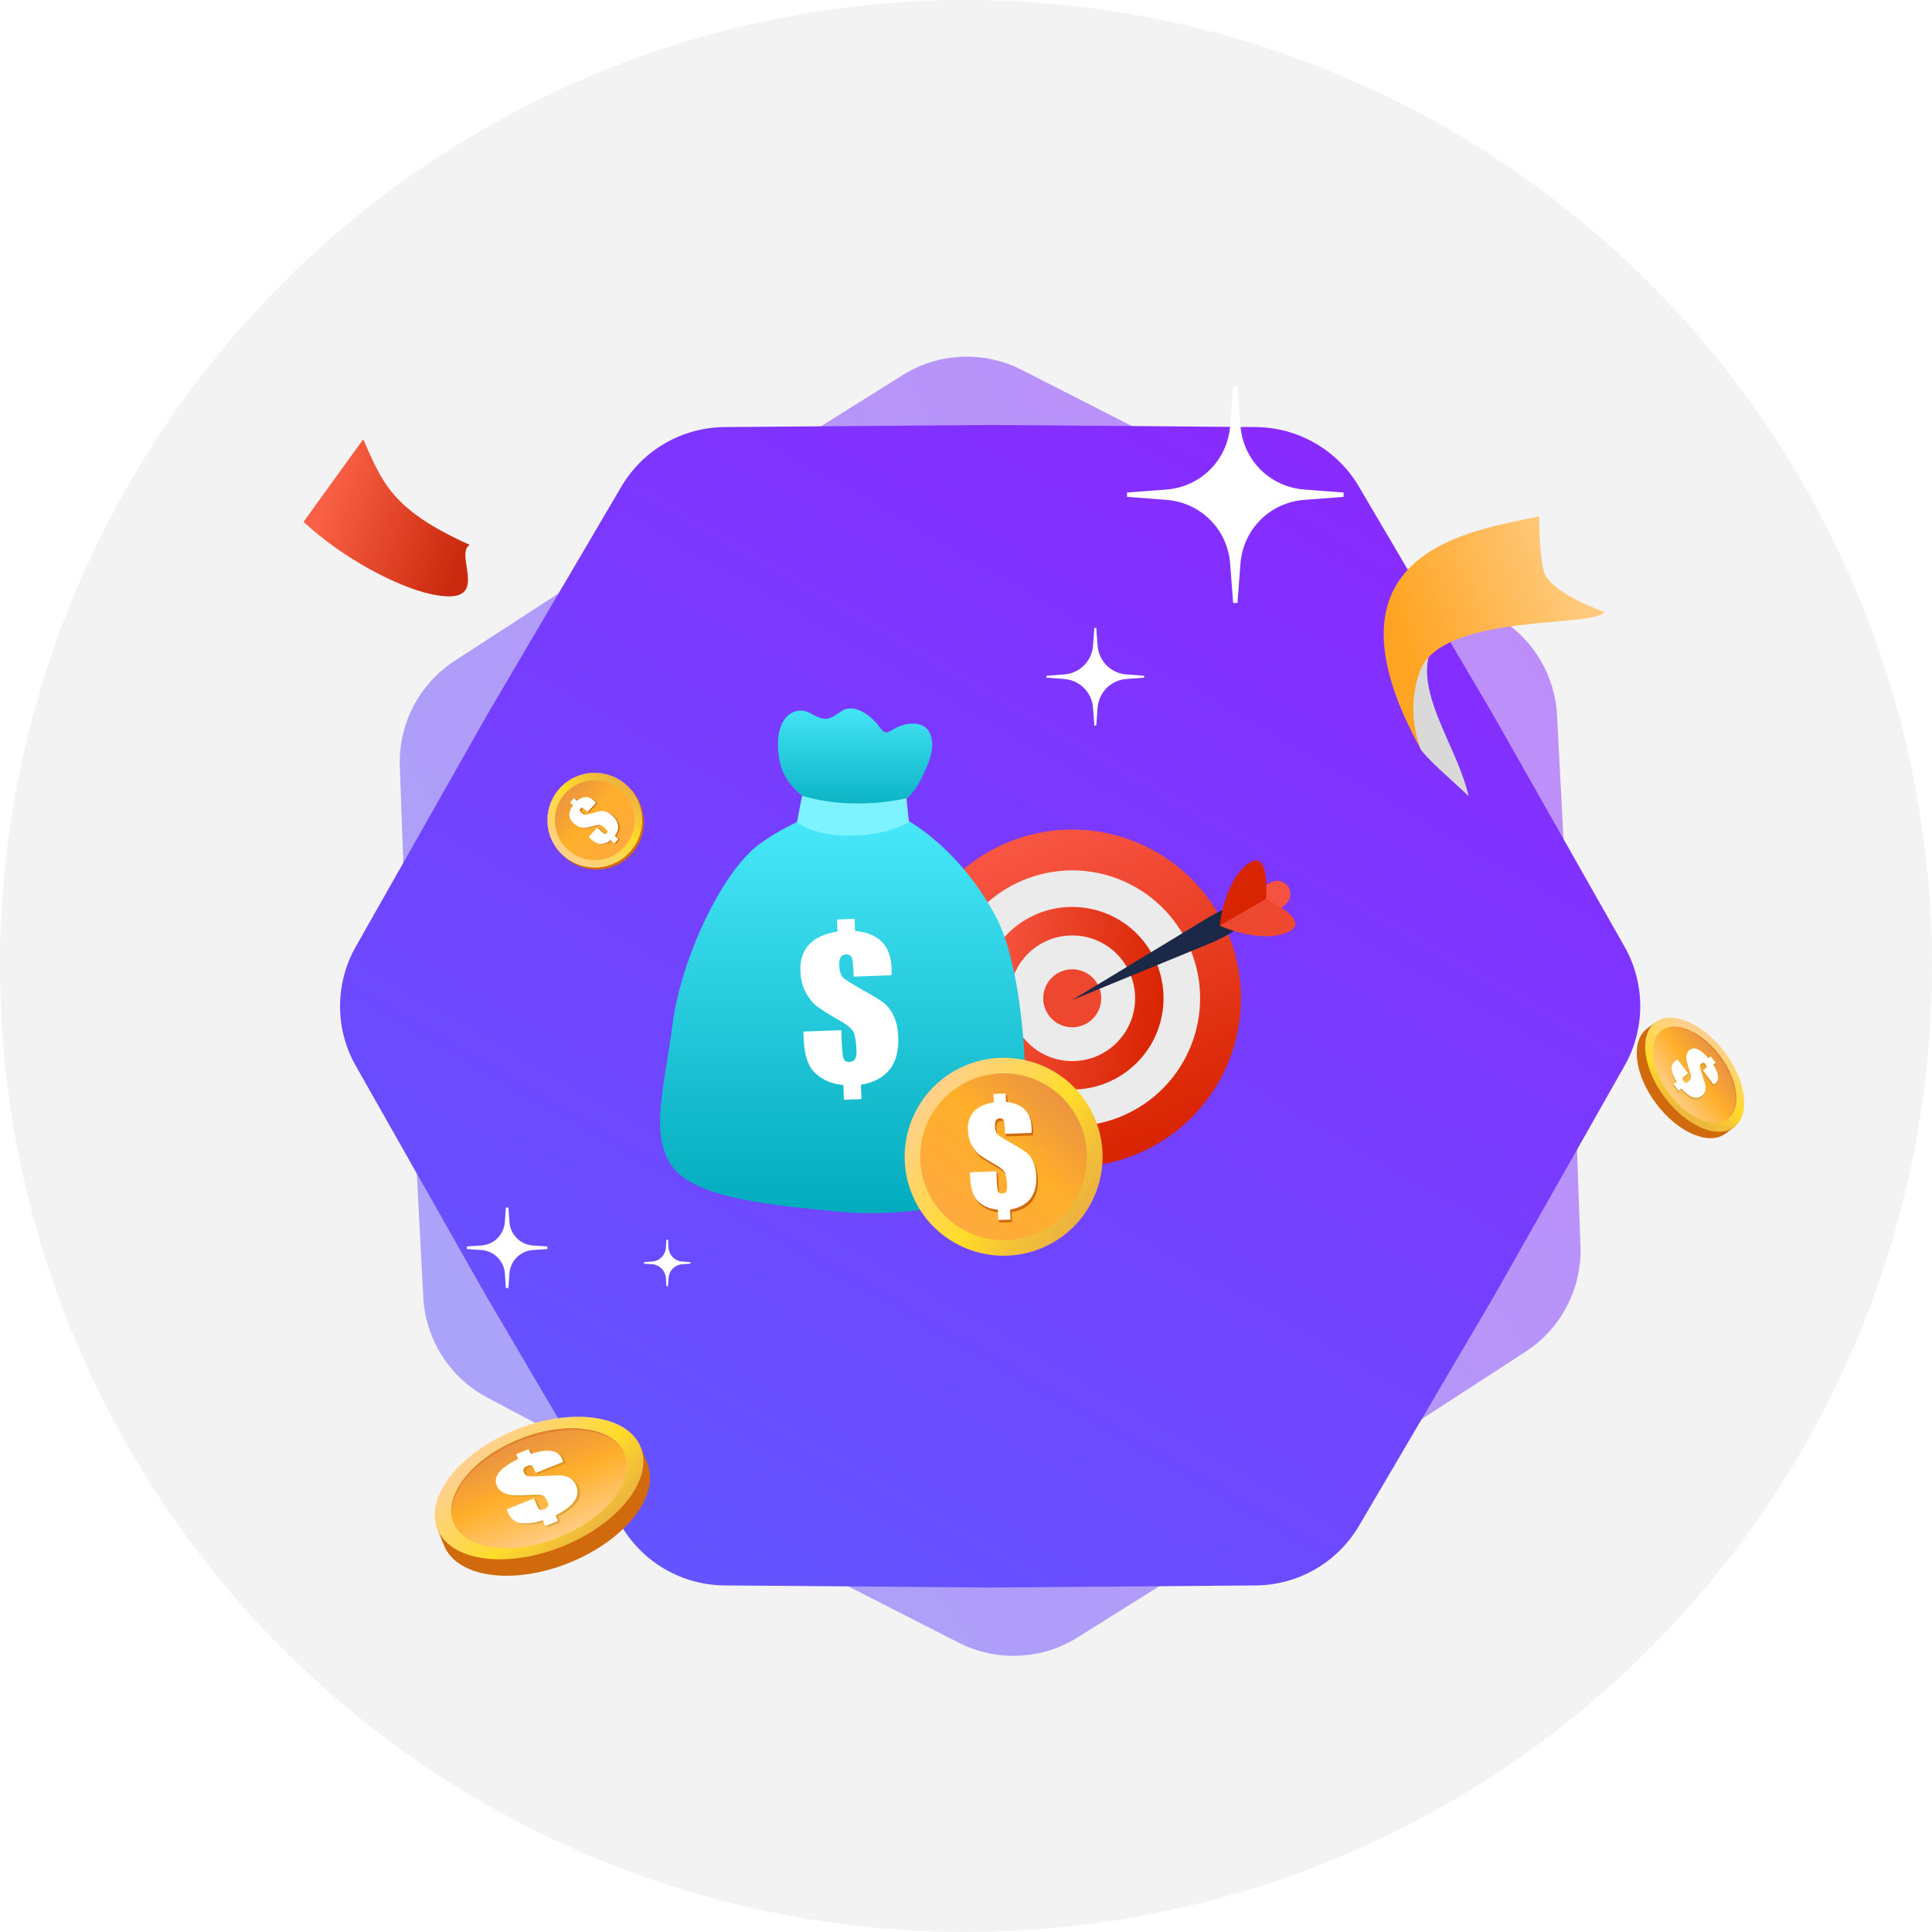 <svg width="160" height="160" viewBox="0 0 160 160" fill="none" xmlns="http://www.w3.org/2000/svg">
<circle cx="80" cy="80" r="80" fill="#F3F3F3"/>
<path opacity="0.5" d="M123.644 50.924C126.751 52.57 128.764 55.727 128.948 59.238L130.093 81.208L130.889 103.193C131.017 106.707 129.289 110.029 126.34 111.943L107.887 123.92L89.245 135.602C86.266 137.469 82.525 137.635 79.393 136.038L59.794 126.045L40.356 115.742C37.249 114.095 35.236 110.938 35.053 107.427L33.907 85.457L33.111 63.472C32.983 59.959 34.711 56.636 37.66 54.722L56.114 42.745L74.755 31.063C77.734 29.196 81.475 29.031 84.608 30.628L104.207 40.621L123.644 50.924Z" fill="url(#paint0_linear_1246_20579)"/>
<path d="M103.999 35.368C107.515 35.396 110.757 37.268 112.54 40.299L123.69 59.263L134.538 78.402C136.272 81.461 136.272 85.205 134.538 88.264L123.69 107.403L112.54 126.367C110.757 129.398 107.515 131.27 103.999 131.298L82 131.473L60.001 131.298C56.485 131.27 53.242 129.398 51.46 126.367L40.309 107.403L29.462 88.264C27.728 85.205 27.728 81.461 29.462 78.402L40.309 59.263L51.46 40.299C53.242 37.268 56.485 35.396 60.001 35.368L82 35.193L103.999 35.368Z" fill="url(#paint1_linear_1246_20579)"/>
<g filter="url(#filter0_d_1246_20579)">
<path d="M53.318 116.793C51.754 114.744 47.563 114.38 43.364 116.071C39.165 117.763 36.396 120.928 36.688 123.489L36.566 123.484L36.774 123.986C37.849 126.652 42.489 127.299 47.138 125.425C51.787 123.553 54.684 119.873 53.612 117.204L53.404 116.699L53.32 116.79L53.318 116.793Z" fill="#D16A0D"/>
<path d="M53.106 115.962C53.17 116.117 53.206 116.179 53.251 116.301C53.267 116.348 53.392 116.64 53.404 116.701C53.815 119.286 50.971 122.619 46.697 124.341C42.323 126.101 37.965 125.577 36.568 123.48C36.568 123.48 36.335 122.899 36.274 122.741C35.199 120.072 38.099 116.392 42.748 114.521C47.397 112.649 52.037 113.293 53.109 115.959L53.106 115.962Z" fill="#D16A0D"/>
<path d="M53.059 115.846C54.134 118.512 51.234 122.194 46.586 124.066C41.937 125.938 37.296 125.294 36.224 122.628C35.149 119.962 38.048 116.279 42.697 114.407C47.346 112.535 51.987 113.18 53.059 115.846Z" fill="url(#paint2_linear_1246_20579)"/>
<g style="mix-blend-mode:screen" opacity="0.5">
<path d="M42.709 114.435C47.349 112.566 51.979 113.205 53.065 115.86C53.065 115.854 53.062 115.851 53.059 115.846C51.984 113.177 47.346 112.533 42.697 114.407C38.048 116.279 35.149 119.959 36.224 122.628C36.224 122.633 36.227 122.636 36.229 122.642C35.171 119.976 38.068 116.307 42.709 114.438V114.435Z" fill="#FEF0A0"/>
</g>
<path d="M51.729 116.382C52.634 118.628 50.193 121.728 46.277 123.302C42.361 124.88 38.457 124.335 37.551 122.089C36.646 119.842 39.087 116.743 43.003 115.168C46.919 113.591 50.826 114.135 51.729 116.382Z" fill="url(#paint3_linear_1246_20579)"/>
<path d="M51.729 116.382C52.634 118.628 50.193 121.728 46.277 123.302C42.361 124.88 38.457 124.335 37.551 122.089C36.646 119.842 39.087 116.743 43.003 115.168C46.919 113.591 50.826 114.135 51.729 116.382Z" fill="url(#paint4_linear_1246_20579)"/>
<g style="mix-blend-mode:multiply">
<path d="M43.003 115.168C46.908 113.596 50.804 114.132 51.723 116.365C51.723 116.36 51.718 116.354 51.718 116.349C50.812 114.102 46.905 113.56 42.992 115.138C39.076 116.715 36.638 119.814 37.54 122.058C37.543 122.064 37.546 122.07 37.549 122.075C36.665 119.831 39.101 116.743 43.006 115.171L43.003 115.168Z" fill="#FEF0A0"/>
</g>
<g style="mix-blend-mode:screen" opacity="0.3">
<path d="M46.28 123.303C42.373 124.875 38.473 124.339 37.56 122.104C37.56 122.109 37.562 122.112 37.565 122.117C38.471 124.364 42.375 124.906 46.291 123.331C50.207 121.754 52.648 118.654 51.743 116.41C51.743 116.405 51.74 116.402 51.737 116.396C52.626 118.64 50.188 121.731 46.28 123.303Z" fill="#FEF0A0"/>
</g>
<path opacity="0.4" d="M43.078 115.352C46.958 113.788 50.804 114.25 51.754 116.443C51.746 116.424 51.74 116.402 51.729 116.382C50.826 114.136 46.919 113.594 43.003 115.169C39.087 116.746 36.649 119.846 37.551 122.089C37.56 122.109 37.568 122.128 37.576 122.151C36.74 119.909 39.196 116.913 43.075 115.349L43.078 115.352Z" fill="#D16A0D"/>
<g style="mix-blend-mode:multiply" opacity="0.4">
<path d="M47.435 118.507C47.216 118.377 46.983 118.302 46.73 118.285C46.48 118.266 46.027 118.277 45.377 118.316C44.611 118.36 44.142 118.371 43.972 118.346C43.797 118.324 43.672 118.216 43.592 118.018C43.544 117.899 43.544 117.799 43.589 117.71C43.636 117.624 43.728 117.552 43.864 117.496C44.036 117.427 44.161 117.416 44.242 117.463C44.322 117.51 44.406 117.644 44.494 117.866L44.361 117.982L44.58 118.074L46.841 117.163C46.813 117.052 46.788 116.969 46.769 116.919C46.619 116.547 46.33 116.327 45.897 116.258C45.466 116.186 44.891 116.266 44.172 116.499L44.011 116.097L43.792 116.008L43.739 116.188L42.97 116.519L43.131 116.921C42.386 117.28 41.864 117.641 41.57 118.01C41.273 118.377 41.201 118.749 41.35 119.124C41.456 119.382 41.639 119.579 41.903 119.713C42.167 119.846 42.445 119.918 42.739 119.929C43.033 119.943 43.572 119.929 44.361 119.893C44.833 119.871 45.127 119.904 45.25 119.996C45.369 120.087 45.486 120.276 45.6 120.557C45.644 120.668 45.641 120.768 45.589 120.854C45.536 120.94 45.436 121.015 45.28 121.076C45.102 121.148 44.972 121.154 44.891 121.09C44.811 121.026 44.703 120.826 44.566 120.487L44.505 120.337L44.441 120.179L44.222 120.087L44.053 120.293L42.178 121.09L42.278 121.337C42.503 121.898 42.886 122.198 43.428 122.24C43.969 122.284 44.55 122.198 45.169 121.99L45.147 122.387L45.364 122.479L46.405 122.059L46.213 121.587C46.966 121.215 47.483 120.823 47.769 120.412C48.055 120.001 48.107 119.571 47.927 119.124C47.816 118.843 47.649 118.638 47.43 118.51L47.435 118.507Z" fill="#AA7E03"/>
</g>
<path d="M46.622 117.074L44.361 117.985L44.278 117.777C44.189 117.555 44.103 117.419 44.025 117.374C43.944 117.327 43.819 117.338 43.647 117.408C43.508 117.463 43.417 117.535 43.372 117.621C43.328 117.707 43.328 117.81 43.375 117.93C43.456 118.127 43.581 118.235 43.756 118.257C43.925 118.28 44.394 118.271 45.161 118.227C45.813 118.188 46.263 118.177 46.516 118.196C46.766 118.213 46.999 118.288 47.219 118.418C47.438 118.549 47.605 118.752 47.716 119.032C47.896 119.479 47.844 119.91 47.557 120.321C47.272 120.732 46.755 121.123 46.002 121.496L46.194 121.968L45.153 122.387L44.955 121.898C44.339 122.109 43.758 122.193 43.214 122.148C42.672 122.104 42.289 121.804 42.064 121.243L41.964 120.998L44.225 120.087L44.35 120.396C44.486 120.735 44.594 120.935 44.672 120.998C44.753 121.062 44.88 121.057 45.061 120.985C45.214 120.923 45.316 120.848 45.366 120.762C45.419 120.676 45.422 120.576 45.377 120.462C45.264 120.182 45.147 119.993 45.028 119.901C44.908 119.81 44.614 119.774 44.142 119.799C43.356 119.838 42.814 119.849 42.52 119.835C42.225 119.821 41.948 119.749 41.684 119.615C41.42 119.482 41.237 119.288 41.131 119.029C40.981 118.654 41.053 118.282 41.35 117.916C41.648 117.549 42.167 117.185 42.911 116.827L42.75 116.427L43.792 116.008L43.953 116.408C44.669 116.177 45.244 116.097 45.677 116.166C46.108 116.236 46.399 116.458 46.549 116.83C46.572 116.883 46.594 116.963 46.622 117.074Z" fill="white"/>
<g style="mix-blend-mode:screen" opacity="0.7">
<path style="mix-blend-mode:screen" d="M43.967 116.402V116.408C44.591 116.208 45.108 116.119 45.516 116.147C45.108 116.116 44.591 116.202 43.967 116.402Z" fill="url(#paint5_linear_1246_20579)"/>
<path style="mix-blend-mode:screen" d="M43.936 117.346C43.969 117.348 44 117.357 44.022 117.373C44.103 117.421 44.186 117.554 44.275 117.776L44.358 117.984L44.372 117.979L44.292 117.776C44.203 117.554 44.119 117.421 44.036 117.373C44.008 117.357 43.972 117.348 43.933 117.346H43.936Z" fill="url(#paint6_linear_1246_20579)"/>
<path style="mix-blend-mode:screen" d="M45.386 120.763C45.439 120.676 45.441 120.576 45.397 120.463C45.283 120.182 45.166 119.993 45.047 119.902C44.975 119.846 44.839 119.81 44.636 119.799C44.828 119.813 44.958 119.849 45.03 119.902C45.15 119.996 45.266 120.182 45.38 120.463C45.425 120.574 45.422 120.674 45.369 120.763C45.319 120.849 45.216 120.924 45.064 120.985C44.961 121.026 44.875 121.046 44.805 121.043C44.878 121.051 44.969 121.032 45.08 120.987C45.233 120.926 45.336 120.851 45.386 120.765V120.763Z" fill="url(#paint7_linear_1246_20579)"/>
<path style="mix-blend-mode:screen" d="M46.513 118.193C46.263 118.174 45.811 118.185 45.158 118.224C44.478 118.262 44.033 118.274 43.822 118.26C44.025 118.276 44.475 118.262 45.175 118.224C45.813 118.185 46.261 118.176 46.513 118.193Z" fill="url(#paint8_linear_1246_20579)"/>
<path style="mix-blend-mode:screen" d="M44.972 121.9C44.972 121.9 44.964 121.903 44.958 121.906L45.153 122.389L45.166 122.384L44.972 121.903V121.9Z" fill="url(#paint9_linear_1246_20579)"/>
<path style="mix-blend-mode:screen" d="M43.231 122.151C42.689 122.107 42.306 121.807 42.078 121.246L41.981 121.002L44.228 120.096V120.088L41.964 120.999L42.064 121.243C42.289 121.804 42.672 122.104 43.214 122.149C43.231 122.149 43.25 122.151 43.267 122.151C43.256 122.151 43.242 122.151 43.231 122.151Z" fill="url(#paint10_linear_1246_20579)"/>
<path style="mix-blend-mode:screen" d="M42.475 119.832C42.206 119.813 41.948 119.74 41.703 119.618C41.439 119.485 41.256 119.29 41.151 119.029C41.001 118.654 41.073 118.282 41.367 117.916C41.664 117.549 42.184 117.185 42.928 116.827L42.767 116.427L43.794 116.013V116.008L42.75 116.427L42.911 116.827C42.167 117.185 41.645 117.546 41.35 117.916C41.053 118.282 40.981 118.654 41.131 119.029C41.234 119.288 41.42 119.485 41.684 119.615C41.934 119.74 42.198 119.813 42.475 119.832Z" fill="url(#paint11_linear_1246_20579)"/>
</g>
</g>
<g filter="url(#filter1_d_1246_20579)">
<path d="M143.104 89.639C144.046 88.418 143.608 85.941 141.981 83.777C140.353 81.613 138.096 80.503 136.662 81.068L136.646 80.997L136.388 81.195C135.014 82.228 135.359 85.01 137.161 87.405C138.962 89.801 141.536 90.905 142.912 89.873L143.172 89.674L143.106 89.64L143.104 89.639Z" fill="#D16A0D"/>
<path d="M143.551 89.389C143.471 89.45 143.442 89.48 143.378 89.525C143.353 89.542 143.204 89.659 143.17 89.675C141.74 90.313 139.375 89.186 137.719 86.983C136.024 84.729 135.653 82.13 136.648 80.999C136.648 80.999 136.947 80.774 137.029 80.714C138.405 79.68 140.979 80.785 142.78 83.181C144.581 85.577 144.928 88.358 143.553 89.39L143.551 89.389Z" fill="#D16A0D"/>
<path d="M143.611 89.343C142.238 90.377 139.661 89.272 137.86 86.876C136.059 84.48 135.713 81.699 137.087 80.667C138.461 79.634 141.037 80.739 142.838 83.135C144.639 85.531 144.986 88.311 143.611 89.343Z" fill="url(#paint12_linear_1246_20579)"/>
<g style="mix-blend-mode:screen" opacity="0.5">
<path d="M142.824 83.146C144.622 85.537 144.97 88.311 143.604 89.349C143.607 89.348 143.609 89.346 143.611 89.344C144.987 88.309 144.641 85.53 142.838 83.135C141.037 80.739 138.463 79.633 137.087 80.668C137.084 80.668 137.083 80.67 137.08 80.673C138.457 79.649 141.024 80.754 142.823 83.146L142.824 83.146Z" fill="#FEF0A0"/>
</g>
<path d="M143.096 88.658C141.938 89.529 139.769 88.599 138.254 86.58C136.736 84.562 136.446 82.222 137.604 81.351C138.762 80.48 140.93 81.411 142.446 83.429C143.963 85.447 144.254 87.789 143.096 88.658Z" fill="url(#paint13_linear_1246_20579)"/>
<path d="M143.096 88.658C141.938 89.529 139.769 88.599 138.254 86.58C136.736 84.562 136.446 82.222 137.604 81.351C138.762 80.48 140.93 81.411 142.446 83.429C143.963 85.447 144.254 87.789 143.096 88.658Z" fill="url(#paint14_linear_1246_20579)"/>
<g style="mix-blend-mode:multiply">
<path d="M142.446 83.428C143.959 85.441 144.252 87.775 143.105 88.651C143.108 88.651 143.11 88.647 143.113 88.646C144.271 87.775 143.979 85.434 142.462 83.417C140.945 81.399 138.777 80.47 137.62 81.339C137.617 81.342 137.614 81.344 137.612 81.347C138.771 80.489 140.932 81.418 142.445 83.43L142.446 83.428Z" fill="#FEF0A0"/>
</g>
<g style="mix-blend-mode:screen" opacity="0.3">
<path d="M138.254 86.582C136.741 84.567 136.447 82.232 137.597 81.358C137.594 81.359 137.593 81.361 137.59 81.363C136.432 82.234 136.724 84.574 138.24 86.592C139.757 88.61 141.926 89.541 143.082 88.67C143.085 88.669 143.086 88.668 143.089 88.665C141.93 89.526 139.767 88.596 138.254 86.582Z" fill="#FEF0A0"/>
</g>
<path opacity="0.4" d="M142.352 83.5C143.856 85.5 144.185 87.793 143.064 88.681C143.074 88.674 143.086 88.667 143.096 88.657C144.254 87.788 143.962 85.447 142.446 83.429C140.929 81.411 138.761 80.482 137.604 81.35C137.594 81.358 137.584 81.366 137.573 81.374C138.738 80.545 140.849 81.499 142.353 83.498L142.352 83.5Z" fill="#D16A0D"/>
<g style="mix-blend-mode:multiply" opacity="0.4">
<path d="M141.204 86.507C141.245 86.359 141.252 86.213 141.223 86.064C141.196 85.917 141.119 85.657 140.996 85.288C140.852 84.852 140.773 84.583 140.761 84.481C140.747 84.376 140.79 84.287 140.891 84.21C140.953 84.165 141.011 84.149 141.069 84.161C141.126 84.175 141.182 84.217 141.235 84.287C141.302 84.376 141.328 84.446 141.313 84.5C141.298 84.554 141.234 84.622 141.119 84.708L141.031 84.649L141.012 84.79L141.888 85.955C141.948 85.922 141.993 85.894 142.018 85.876C142.21 85.731 142.292 85.53 142.265 85.269C142.24 85.01 142.105 84.69 141.859 84.311L142.066 84.155L142.084 84.015L141.971 84.012L141.661 83.619L141.454 83.774C141.131 83.4 140.842 83.154 140.583 83.041C140.325 82.926 140.099 82.942 139.906 83.087C139.773 83.188 139.687 83.324 139.651 83.497C139.615 83.67 139.616 83.842 139.655 84.013C139.693 84.186 139.784 84.495 139.927 84.945C140.013 85.214 140.04 85.389 140.006 85.474C139.971 85.557 139.88 85.654 139.736 85.763C139.678 85.806 139.62 85.82 139.562 85.803C139.504 85.786 139.446 85.74 139.386 85.659C139.317 85.568 139.294 85.493 139.318 85.437C139.342 85.38 139.441 85.287 139.616 85.156L139.693 85.097L139.775 85.036L139.794 84.895L139.649 84.829L138.898 83.869L138.771 83.965C138.481 84.182 138.367 84.45 138.427 84.769C138.485 85.089 138.625 85.411 138.841 85.736L138.608 85.785L138.589 85.924L138.992 86.461L139.235 86.277C139.567 86.654 139.873 86.892 140.155 86.994C140.437 87.096 140.693 87.059 140.924 86.886C141.069 86.778 141.162 86.65 141.201 86.504L141.204 86.507Z" fill="#AA7E03"/>
</g>
<path d="M141.906 85.814L141.03 84.649L141.137 84.569C141.252 84.483 141.317 84.412 141.33 84.361C141.345 84.307 141.32 84.236 141.253 84.148C141.199 84.076 141.143 84.034 141.087 84.022C141.03 84.01 140.971 84.025 140.909 84.071C140.808 84.148 140.764 84.237 140.779 84.342C140.792 84.443 140.869 84.713 141.014 85.149C141.137 85.52 141.213 85.778 141.241 85.927C141.27 86.074 141.263 86.22 141.222 86.367C141.18 86.514 141.089 86.642 140.944 86.75C140.714 86.923 140.457 86.959 140.175 86.858C139.893 86.756 139.587 86.518 139.256 86.141L139.013 86.325L138.609 85.788L138.861 85.598C138.644 85.275 138.506 84.953 138.447 84.631C138.389 84.311 138.503 84.044 138.792 83.827L138.918 83.731L139.794 84.896L139.635 85.016C139.461 85.147 139.362 85.241 139.337 85.296C139.312 85.352 139.335 85.425 139.405 85.518C139.464 85.597 139.523 85.644 139.581 85.66C139.639 85.677 139.697 85.663 139.756 85.62C139.9 85.511 139.991 85.414 140.026 85.331C140.06 85.248 140.035 85.072 139.948 84.803C139.804 84.355 139.714 84.044 139.676 83.872C139.638 83.7 139.637 83.528 139.673 83.355C139.71 83.182 139.793 83.046 139.926 82.945C140.12 82.8 140.346 82.785 140.604 82.9C140.861 83.014 141.152 83.258 141.474 83.633L141.68 83.478L142.084 84.014L141.878 84.169C142.122 84.548 142.257 84.867 142.284 85.128C142.311 85.388 142.227 85.591 142.036 85.735C142.009 85.756 141.966 85.781 141.906 85.814Z" fill="white"/>
<g style="mix-blend-mode:screen" opacity="0.7">
<path style="mix-blend-mode:screen" d="M141.883 84.177L141.88 84.178C142.092 84.508 142.223 84.793 142.271 85.033C142.225 84.792 142.095 84.507 141.883 84.177Z" fill="url(#paint15_linear_1246_20579)"/>
<path style="mix-blend-mode:screen" d="M141.333 84.304C141.336 84.324 141.336 84.343 141.33 84.358C141.315 84.412 141.251 84.481 141.137 84.567L141.029 84.647L141.035 84.654L141.139 84.576C141.254 84.491 141.318 84.422 141.332 84.366C141.338 84.348 141.337 84.326 141.332 84.303L141.333 84.304Z" fill="url(#paint16_linear_1246_20579)"/>
<path style="mix-blend-mode:screen" d="M139.584 85.672C139.642 85.689 139.7 85.675 139.759 85.632C139.903 85.523 139.994 85.426 140.029 85.343C140.05 85.293 140.05 85.209 140.025 85.09C140.046 85.203 140.046 85.284 140.026 85.334C139.99 85.417 139.901 85.513 139.756 85.623C139.699 85.665 139.641 85.679 139.581 85.663C139.524 85.647 139.465 85.599 139.406 85.52C139.366 85.468 139.341 85.421 139.332 85.38C139.338 85.423 139.364 85.473 139.407 85.531C139.466 85.609 139.525 85.657 139.582 85.673L139.584 85.672Z" fill="url(#paint17_linear_1246_20579)"/>
<path style="mix-blend-mode:screen" d="M141.243 85.925C141.215 85.778 141.139 85.518 141.015 85.147C140.887 84.76 140.812 84.505 140.788 84.381C140.809 84.501 140.887 84.758 141.018 85.157C141.139 85.52 141.213 85.777 141.243 85.925Z" fill="url(#paint18_linear_1246_20579)"/>
<path style="mix-blend-mode:screen" d="M138.862 85.608C138.862 85.608 138.859 85.603 138.857 85.6L138.608 85.788L138.613 85.795L138.861 85.608L138.862 85.608Z" fill="url(#paint19_linear_1246_20579)"/>
<path style="mix-blend-mode:screen" d="M138.448 84.641C138.39 84.321 138.504 84.053 138.793 83.835L138.919 83.741L139.79 84.899L139.795 84.897L138.918 83.731L138.792 83.826C138.503 84.043 138.389 84.311 138.447 84.631C138.45 84.64 138.451 84.652 138.454 84.662C138.452 84.655 138.45 84.647 138.448 84.641Z" fill="url(#paint20_linear_1246_20579)"/>
<path style="mix-blend-mode:screen" d="M139.671 83.846C139.64 83.687 139.642 83.527 139.675 83.367C139.711 83.194 139.795 83.058 139.929 82.956C140.123 82.812 140.349 82.796 140.606 82.909C140.864 83.024 141.155 83.268 141.477 83.642L141.683 83.487L142.081 84.017L142.084 84.016L141.68 83.478L141.474 83.633C141.152 83.258 140.863 83.012 140.604 82.9C140.346 82.785 140.12 82.8 139.926 82.945C139.793 83.044 139.708 83.183 139.673 83.355C139.64 83.519 139.639 83.682 139.671 83.846Z" fill="url(#paint21_linear_1246_20579)"/>
</g>
</g>
<g style="mix-blend-mode:multiply">
<path d="M53.309 67.897C53.306 67.806 53.3 67.715 53.288 67.627C53.276 67.529 53.263 67.432 53.245 67.335C53.224 67.229 53.2 67.119 53.172 67.013C53.139 66.891 53.099 66.77 53.054 66.651C52.999 66.502 52.932 66.356 52.856 66.216C52.731 65.982 52.586 65.76 52.412 65.551C52.303 65.42 52.184 65.292 52.057 65.174C51.929 65.055 51.792 64.946 51.655 64.846L51.543 64.742L51.528 64.757L51.418 64.876L51.294 65.013L51.169 65.15L51.044 65.286L50.92 65.423L50.795 65.56L50.667 65.697L50.543 65.833L50.415 65.97L50.291 66.107L50.163 66.244L50.038 66.38L49.914 66.517L49.789 66.654L49.661 66.791L49.537 66.928L49.412 67.064L49.285 67.201L49.16 67.338L49.032 67.475L48.908 67.612L48.783 67.748L48.658 67.885L48.531 68.022L48.406 68.159L48.278 68.296L48.154 68.432L48.029 68.569L47.905 68.706L47.777 68.843L47.652 68.979L47.528 69.116L47.4 69.253L47.275 69.39L47.151 69.526L47.023 69.663L46.898 69.8L46.774 69.937L46.649 70.074L46.525 70.21L46.4 70.347L46.291 70.466L46.275 70.484L46.388 70.587C46.497 70.718 46.616 70.846 46.743 70.964C46.871 71.083 47.005 71.192 47.145 71.293C47.367 71.451 47.601 71.581 47.841 71.688C47.987 71.751 48.139 71.806 48.291 71.852C48.412 71.888 48.537 71.919 48.661 71.943C48.768 71.964 48.877 71.98 48.987 71.992C49.084 72.004 49.184 72.01 49.282 72.013C49.373 72.016 49.464 72.013 49.552 72.013C49.637 72.01 49.722 72.004 49.807 71.995C49.886 71.986 49.965 71.976 50.044 71.964C50.12 71.952 50.196 71.937 50.269 71.922C50.342 71.906 50.412 71.888 50.482 71.867C50.552 71.849 50.619 71.828 50.686 71.803C50.75 71.782 50.816 71.758 50.88 71.73C50.941 71.706 51.005 71.679 51.066 71.648C51.127 71.621 51.184 71.59 51.242 71.56C51.3 71.53 51.355 71.499 51.412 71.466C51.467 71.432 51.522 71.399 51.573 71.362C51.625 71.329 51.677 71.293 51.728 71.253C51.78 71.216 51.829 71.177 51.877 71.138C51.926 71.098 51.971 71.058 52.02 71.016C52.066 70.976 52.111 70.934 52.157 70.888C52.2 70.846 52.245 70.8 52.288 70.754C52.33 70.709 52.37 70.663 52.409 70.615C52.449 70.566 52.488 70.52 52.525 70.469C52.564 70.42 52.601 70.368 52.634 70.32C52.671 70.268 52.704 70.216 52.737 70.162C52.771 70.107 52.804 70.052 52.835 69.998C52.865 69.943 52.896 69.885 52.923 69.827C52.953 69.77 52.981 69.709 53.005 69.651C53.032 69.59 53.057 69.53 53.081 69.469C53.105 69.405 53.127 69.341 53.148 69.277C53.169 69.21 53.187 69.144 53.206 69.077C53.224 69.007 53.239 68.937 53.254 68.87C53.269 68.797 53.282 68.724 53.291 68.651C53.303 68.575 53.312 68.499 53.318 68.423C53.324 68.344 53.33 68.262 53.333 68.183C53.333 68.098 53.333 68.013 53.333 67.928L53.309 67.897Z" fill="#D16A0D"/>
</g>
<path d="M47.737 64.309C49.734 63.467 52.038 64.406 52.877 66.403C53.719 68.4 52.78 70.704 50.783 71.543C48.786 72.385 46.482 71.446 45.643 69.449C44.801 67.452 45.74 65.148 47.737 64.309Z" fill="url(#paint22_linear_1246_20579)"/>
<g style="mix-blend-mode:screen" opacity="0.5">
<path d="M46.4 65.273C47.871 63.687 50.351 63.592 51.938 65.058C51.938 65.058 51.932 65.051 51.929 65.048C50.339 63.574 47.856 63.665 46.382 65.255C44.907 66.845 44.999 69.328 46.588 70.802L46.597 70.811C45.017 69.334 44.929 66.857 46.4 65.273Z" fill="#FEF0A0"/>
</g>
<path d="M51.507 65.504C52.844 66.748 52.923 68.839 51.68 70.176C50.437 71.514 48.345 71.593 47.008 70.35C45.67 69.106 45.592 67.015 46.835 65.678C48.078 64.34 50.169 64.261 51.507 65.504Z" fill="url(#paint23_linear_1246_20579)"/>
<path d="M50.339 67.268C50.178 67.21 50.032 67.186 49.905 67.201C49.774 67.213 49.561 67.262 49.26 67.35C48.904 67.45 48.683 67.502 48.592 67.505C48.497 67.508 48.391 67.453 48.269 67.341C48.196 67.274 48.154 67.21 48.139 67.152C48.123 67.095 48.139 67.043 48.181 66.994C48.236 66.937 48.294 66.915 48.351 66.937C48.409 66.958 48.506 67.031 48.643 67.159L48.695 67.207L48.658 67.247L48.771 67.277L49.488 66.505C49.427 66.438 49.382 66.392 49.348 66.362C49.12 66.149 48.886 66.043 48.646 66.043C48.406 66.043 48.16 66.146 47.911 66.356L47.664 66.128L47.552 66.098L47.628 66.168L47.333 66.484L47.579 66.712C47.367 67 47.266 67.274 47.275 67.526C47.284 67.779 47.406 68.013 47.637 68.225C47.795 68.374 47.968 68.475 48.151 68.529C48.333 68.584 48.5 68.602 48.649 68.581C48.798 68.56 49.053 68.502 49.421 68.402C49.64 68.341 49.798 68.335 49.895 68.38C49.993 68.426 50.127 68.529 50.3 68.691C50.37 68.754 50.409 68.815 50.421 68.873C50.434 68.931 50.415 68.985 50.367 69.037C50.309 69.098 50.248 69.113 50.184 69.083C50.12 69.052 49.984 68.94 49.774 68.748L49.683 68.663L49.585 68.572L49.473 68.541L49.549 68.611L48.868 69.344L49.02 69.484C49.364 69.803 49.677 69.949 49.959 69.924C50.242 69.897 50.488 69.791 50.701 69.605L50.926 69.812L50.889 69.852L51.002 69.882L51.333 69.526L51.041 69.256C51.251 68.955 51.339 68.666 51.306 68.389C51.272 68.113 51.117 67.846 50.841 67.59C50.667 67.429 50.5 67.323 50.342 67.265L50.339 67.268Z" fill="#D16A0D"/>
<path d="M49.376 66.475L48.658 67.247L48.531 67.128C48.394 67.001 48.297 66.928 48.239 66.906C48.181 66.885 48.123 66.906 48.069 66.964C48.026 67.01 48.011 67.064 48.023 67.119C48.038 67.177 48.081 67.238 48.154 67.308C48.275 67.42 48.382 67.475 48.476 67.472C48.567 67.472 48.792 67.417 49.145 67.317C49.446 67.232 49.661 67.18 49.789 67.168C49.92 67.156 50.063 67.177 50.224 67.235C50.385 67.293 50.552 67.402 50.722 67.56C50.999 67.815 51.154 68.083 51.187 68.359C51.221 68.639 51.133 68.928 50.923 69.226L51.215 69.496L50.883 69.852L50.583 69.572C50.37 69.761 50.123 69.867 49.841 69.891C49.558 69.916 49.245 69.77 48.902 69.451L48.75 69.311L49.467 68.539L49.655 68.715C49.862 68.906 49.999 69.019 50.066 69.049C50.13 69.08 50.19 69.065 50.248 69.004C50.297 68.952 50.315 68.897 50.303 68.84C50.291 68.782 50.251 68.721 50.181 68.657C50.008 68.496 49.871 68.393 49.774 68.347C49.677 68.302 49.519 68.311 49.3 68.368C48.932 68.469 48.677 68.527 48.528 68.548C48.379 68.569 48.215 68.548 48.029 68.496C47.847 68.442 47.674 68.338 47.516 68.192C47.285 67.979 47.163 67.745 47.154 67.493C47.145 67.241 47.245 66.97 47.458 66.678L47.212 66.451L47.543 66.095L47.789 66.323C48.041 66.113 48.288 66.01 48.528 66.01C48.768 66.01 49.002 66.119 49.23 66.329C49.26 66.359 49.309 66.405 49.37 66.472L49.376 66.475Z" fill="white"/>
<g style="mix-blend-mode:screen" opacity="0.7">
<path style="mix-blend-mode:screen" d="M47.801 66.32H47.804C48.023 66.14 48.236 66.037 48.446 66.016C48.236 66.037 48.02 66.137 47.798 66.32H47.801Z" fill="url(#paint24_linear_1246_20579)"/>
<path style="mix-blend-mode:screen" d="M48.181 66.9C48.199 66.9 48.218 66.9 48.236 66.909C48.294 66.93 48.391 67.003 48.528 67.131L48.655 67.249V67.243L48.537 67.128C48.4 67 48.303 66.927 48.245 66.906C48.224 66.9 48.202 66.897 48.184 66.9H48.181Z" fill="url(#paint25_linear_1246_20579)"/>
<path style="mix-blend-mode:screen" d="M50.321 68.842C50.309 68.785 50.269 68.724 50.199 68.66C50.026 68.499 49.889 68.395 49.795 68.35C49.737 68.323 49.655 68.313 49.552 68.326C49.652 68.317 49.728 68.326 49.786 68.35C49.883 68.395 50.02 68.499 50.193 68.66C50.263 68.724 50.303 68.785 50.315 68.842C50.327 68.9 50.309 68.955 50.26 69.007C50.227 69.04 50.193 69.061 50.16 69.067C50.199 69.067 50.236 69.043 50.269 69.007C50.318 68.955 50.336 68.9 50.324 68.842H50.321Z" fill="url(#paint26_linear_1246_20579)"/>
<path style="mix-blend-mode:screen" d="M49.792 67.168C49.661 67.18 49.449 67.229 49.148 67.317C48.835 67.405 48.622 67.457 48.516 67.469C48.622 67.46 48.835 67.408 49.157 67.317C49.452 67.232 49.664 67.183 49.795 67.168H49.792Z" fill="url(#paint27_linear_1246_20579)"/>
<path style="mix-blend-mode:screen" d="M50.595 69.574H50.589L50.886 69.854V69.848L50.595 69.574Z" fill="url(#paint28_linear_1246_20579)"/>
<path style="mix-blend-mode:screen" d="M49.856 69.897C49.573 69.921 49.26 69.775 48.917 69.456L48.765 69.316L49.476 68.547H49.473L48.756 69.316L48.907 69.456C49.251 69.775 49.564 69.921 49.847 69.897C49.856 69.897 49.865 69.897 49.874 69.897C49.868 69.897 49.862 69.897 49.856 69.897Z" fill="url(#paint29_linear_1246_20579)"/>
<path style="mix-blend-mode:screen" d="M48.516 68.553C48.376 68.569 48.221 68.547 48.05 68.499C47.868 68.444 47.695 68.341 47.537 68.195C47.306 67.982 47.184 67.748 47.175 67.496C47.166 67.243 47.266 66.973 47.479 66.681L47.233 66.453L47.558 66.103H47.555L47.224 66.456L47.47 66.684C47.257 66.973 47.157 67.246 47.166 67.499C47.175 67.751 47.297 67.985 47.528 68.198C47.686 68.347 47.859 68.447 48.041 68.502C48.215 68.553 48.373 68.572 48.516 68.556V68.553Z" fill="url(#paint30_linear_1246_20579)"/>
</g>
<path d="M35.679 49.202C40.975 50.347 37.517 45.971 38.893 45.12C32.425 42.208 31.671 39.969 30.082 36.378L25.137 43.215C28.497 46.337 33.014 48.626 35.679 49.202Z" fill="url(#paint31_linear_1246_20579)"/>
<path d="M88.137 56.231C89.418 56.331 90.421 57.334 90.521 58.615L90.63 60.085H90.789L90.898 58.615C90.997 57.334 92 56.331 93.282 56.231L94.752 56.122V55.963L93.282 55.854C92 55.755 90.997 54.751 90.898 53.47L90.789 52H90.63L90.521 53.47C90.421 54.751 89.418 55.755 88.137 55.854L86.667 55.963V56.122L88.137 56.231Z" fill="white"/>
<path d="M54.029 104.702C54.624 104.752 55.091 105.219 55.141 105.815L55.191 106.51H55.32L55.37 105.815C55.419 105.219 55.886 104.752 56.482 104.702L57.177 104.653V104.523L56.482 104.474C55.886 104.424 55.419 103.957 55.37 103.361L55.32 102.666H55.191L55.141 103.361C55.091 103.957 54.624 104.424 54.029 104.474L53.333 104.523V104.653L54.029 104.702Z" fill="white"/>
<path d="M39.886 103.523C40.916 103.604 41.729 104.417 41.81 105.447L41.892 106.667H42.108L42.19 105.447C42.271 104.417 43.084 103.604 44.114 103.523L45.333 103.442V103.225L44.114 103.144C43.084 103.062 42.271 102.249 42.19 101.22L42.108 100H41.892L41.81 101.22C41.729 102.249 40.916 103.062 39.886 103.144L38.667 103.225V103.442L39.886 103.523Z" fill="white"/>
<path d="M96.591 40.542C99.442 40.324 101.657 38.099 101.876 35.258L102.124 32H102.481L102.73 35.258C102.948 38.109 105.173 40.324 108.014 40.542L111.272 40.79V41.148L108.014 41.396C105.163 41.615 102.948 43.84 102.73 46.68L102.481 49.938H102.124L101.876 46.68C101.657 43.83 99.432 41.615 96.591 41.396L93.333 41.148V40.79L96.591 40.542Z" fill="white"/>
<path d="M121.624 65.939C120.726 61.896 117.133 57.405 118.48 53.811C117.402 53.093 115.785 57.404 117.582 61.896C117.732 62.495 120.726 65.04 121.624 65.939Z" fill="#D9D9D9"/>
<path d="M117.582 55.608C116.652 58.167 117.133 60.549 117.582 61.896C108.643 45.53 122.074 43.93 127.464 42.763C127.464 42.763 127.464 46.175 127.913 47.523C128.811 49.32 132.854 50.667 132.854 50.667C132.405 52.015 119.379 50.667 117.582 55.608Z" fill="url(#paint32_linear_1246_20579)"/>
<path d="M94.252 95.536C101.356 92.525 104.674 84.325 101.663 77.221C98.651 70.117 90.451 66.799 83.347 69.81C76.243 72.821 72.925 81.021 75.936 88.125C78.948 95.229 87.147 98.547 94.252 95.536Z" fill="url(#paint33_linear_1246_20579)"/>
<path d="M92.926 92.425C98.312 90.145 100.829 83.93 98.549 78.544C96.268 73.158 90.053 70.641 84.667 72.921C79.281 75.202 76.764 81.417 79.044 86.803C81.325 92.189 87.54 94.706 92.926 92.425Z" fill="#EBEBEB"/>
<path d="M96.263 83.869C96.926 79.746 94.121 75.866 89.997 75.204C85.874 74.541 81.994 77.346 81.332 81.47C80.669 85.593 83.474 89.473 87.598 90.135C91.721 90.798 95.601 87.993 96.263 83.869Z" fill="url(#paint34_linear_1246_20579)"/>
<path d="M94.006 82.672C94.006 85.546 91.676 87.876 88.802 87.876C85.928 87.876 83.599 85.546 83.599 82.672C83.599 79.798 85.928 77.469 88.802 77.469C91.676 77.469 94.006 79.798 94.006 82.672Z" fill="#EBEBEB"/>
<path d="M91.199 82.673C91.199 83.999 90.124 85.075 88.797 85.075C87.471 85.075 86.396 83.999 86.396 82.673C86.396 81.347 87.471 80.272 88.797 80.272C90.124 80.272 91.199 81.347 91.199 82.673Z" fill="#EE4730"/>
<path d="M106.699 73.438C106.482 73.197 105.835 72.353 104.389 73.66C103.014 74.904 101.346 76.679 101.346 76.679C101.346 76.679 103.704 76.066 105.454 75.459C107.292 74.817 106.872 73.718 106.699 73.438Z" fill="#F5523F"/>
<path d="M104.659 73.996L102.233 74.922C101.505 75.202 100.801 75.544 100.13 75.949L88.797 82.817L100.203 78.129C101.49 77.599 102.682 76.87 103.738 75.964L105.035 74.85C104.852 74.599 104.721 74.305 104.659 73.996Z" fill="#1B2847"/>
<path d="M101.013 76.678C101.013 76.678 101.341 73.09 103.299 71.576C105.257 70.061 104.842 74.484 104.842 74.484L101.018 76.678H101.013Z" fill="#D92402"/>
<path d="M101.013 76.659C101.013 76.659 104.283 78.173 106.573 77.233C108.864 76.292 104.828 74.445 104.828 74.445L101.013 76.659Z" fill="#EE4831"/>
<path d="M70.351 66.478C70.351 66.478 66.078 67.544 62.876 69.916C59.674 72.289 56.351 79.644 55.7 84.804C55.049 89.964 53.742 94 55.7 96.638C57.658 99.276 64.005 99.811 69.464 100.347C74.923 100.882 82.451 99.575 83.965 97.675C85.48 95.775 85.359 81.409 82.514 75.988C79.668 70.568 74.503 66.353 70.351 66.473V66.478Z" fill="url(#paint35_linear_1246_20579)"/>
<path d="M69.758 67.543C69.758 67.543 65.177 66.43 64.554 62.962C63.928 59.49 65.75 58.289 67.154 59.09C68.557 59.89 68.779 59.461 69.758 58.853C70.737 58.246 72.16 59.225 72.873 60.247C73.587 61.269 73.717 60.069 75.41 59.934C77.103 59.798 77.677 61.356 76.789 63.406C75.897 65.451 75.053 67.63 69.758 67.543Z" fill="url(#paint36_linear_1246_20579)"/>
<path d="M66.421 65.894L66.006 68.079C66.006 68.079 67.178 69.208 70.366 69.208C73.553 69.208 75.275 68.079 75.275 68.079L75.067 66.107C75.067 66.107 70.708 67.211 66.421 65.894Z" fill="#7CF3FF"/>
<path d="M90.67 92.618C92.428 96.788 90.467 101.6 86.296 103.351C82.126 105.11 77.315 103.148 75.563 98.978C73.805 94.808 75.766 89.996 79.936 88.245C84.107 86.486 88.918 88.448 90.67 92.618Z" fill="url(#paint37_linear_1246_20579)"/>
<path d="M88.171 100.491C85.575 103.284 81.208 103.449 78.415 100.853C75.622 98.257 75.457 93.89 78.053 91.097C80.649 88.304 85.016 88.139 87.809 90.735C90.602 93.332 90.767 97.699 88.171 100.491Z" fill="url(#paint38_linear_1246_20579)"/>
<path d="M85.684 96.418C85.531 96.095 85.352 95.843 85.141 95.677C84.93 95.502 84.544 95.26 83.969 94.946C83.296 94.569 82.892 94.317 82.753 94.187C82.609 94.052 82.533 93.815 82.52 93.469C82.511 93.263 82.542 93.106 82.605 92.998C82.668 92.89 82.766 92.836 82.901 92.827C83.067 92.823 83.184 92.877 83.238 92.993C83.291 93.11 83.327 93.361 83.341 93.752L83.345 93.9L83.233 93.904L83.354 94.115L85.554 94.034C85.563 93.846 85.563 93.711 85.558 93.617C85.536 92.966 85.347 92.464 84.993 92.109C84.638 91.754 84.122 91.544 83.444 91.485L83.417 90.785L83.296 90.574L83.305 90.79L82.403 90.821L82.43 91.521C81.689 91.633 81.137 91.889 80.778 92.275C80.419 92.661 80.253 93.186 80.28 93.842C80.293 94.295 80.401 94.699 80.59 95.049C80.778 95.399 80.998 95.673 81.249 95.861C81.501 96.05 81.963 96.342 82.654 96.737C83.067 96.97 83.309 97.194 83.386 97.405C83.462 97.616 83.507 97.966 83.525 98.46C83.534 98.657 83.502 98.806 83.435 98.909C83.368 99.012 83.26 99.066 83.112 99.07C82.937 99.075 82.825 99.008 82.775 98.868C82.726 98.729 82.69 98.361 82.663 97.769L82.654 97.508L82.645 97.23L82.524 97.019L82.533 97.235L80.446 97.311L80.464 97.742C80.5 98.72 80.747 99.398 81.2 99.78C81.658 100.157 82.178 100.363 82.766 100.403L82.793 101.041L82.681 101.045L82.802 101.256L83.817 101.22L83.785 100.39C84.539 100.255 85.096 99.959 85.455 99.501C85.814 99.043 85.98 98.42 85.949 97.634C85.931 97.14 85.841 96.737 85.693 96.418L85.684 96.418Z" fill="#D16A0D"/>
<path d="M85.433 93.822L83.233 93.903L83.22 93.539C83.206 93.149 83.17 92.897 83.117 92.781C83.063 92.664 82.946 92.61 82.78 92.615C82.65 92.619 82.546 92.677 82.484 92.776C82.421 92.884 82.394 93.037 82.398 93.248C82.412 93.593 82.488 93.831 82.632 93.966C82.766 94.1 83.179 94.352 83.848 94.724C84.418 95.043 84.813 95.285 85.019 95.456C85.231 95.631 85.41 95.873 85.563 96.196C85.715 96.519 85.8 96.928 85.819 97.413C85.85 98.198 85.684 98.822 85.325 99.28C84.961 99.742 84.405 100.038 83.655 100.168L83.686 100.999L82.672 101.035L82.641 100.177C82.048 100.142 81.528 99.935 81.074 99.554C80.621 99.172 80.374 98.494 80.338 97.516L80.32 97.085L82.52 97.004L82.537 97.543C82.56 98.131 82.596 98.499 82.65 98.642C82.699 98.782 82.811 98.849 82.986 98.844C83.134 98.84 83.242 98.786 83.309 98.683C83.377 98.58 83.408 98.431 83.399 98.234C83.381 97.74 83.332 97.386 83.256 97.175C83.179 96.964 82.933 96.744 82.524 96.506C81.833 96.111 81.371 95.819 81.119 95.631C80.868 95.442 80.657 95.168 80.459 94.818C80.271 94.468 80.168 94.06 80.15 93.611C80.123 92.956 80.289 92.431 80.648 92.045C81.007 91.659 81.555 91.407 82.3 91.291L82.273 90.59L83.287 90.555L83.314 91.255C83.996 91.317 84.512 91.528 84.867 91.883C85.222 92.238 85.406 92.745 85.433 93.391C85.433 93.481 85.437 93.62 85.428 93.808L85.433 93.822Z" fill="white"/>
<g style="mix-blend-mode:screen" opacity="0.7">
<path style="mix-blend-mode:screen" d="M83.336 91.268L83.341 91.272C83.929 91.331 84.395 91.492 84.737 91.77C84.395 91.492 83.929 91.322 83.332 91.263L83.336 91.268Z" fill="url(#paint39_linear_1246_20579)"/>
<path style="mix-blend-mode:screen" d="M83.04 92.687C83.067 92.714 83.094 92.741 83.108 92.782C83.161 92.898 83.197 93.15 83.211 93.54L83.224 93.904L83.233 93.895L83.229 93.549C83.215 93.159 83.179 92.907 83.125 92.791C83.103 92.75 83.076 92.714 83.045 92.692L83.04 92.687Z" fill="url(#paint40_linear_1246_20579)"/>
<path style="mix-blend-mode:screen" d="M83.332 98.715C83.399 98.612 83.431 98.464 83.422 98.266C83.404 97.772 83.354 97.418 83.282 97.211C83.238 97.086 83.13 96.951 82.959 96.816C83.121 96.951 83.22 97.077 83.269 97.198C83.345 97.409 83.395 97.763 83.413 98.257C83.422 98.455 83.39 98.603 83.323 98.706C83.256 98.809 83.148 98.863 83 98.868C82.901 98.868 82.82 98.85 82.762 98.809C82.82 98.868 82.91 98.886 83.013 98.881C83.161 98.877 83.269 98.823 83.336 98.719L83.332 98.715Z" fill="url(#paint41_linear_1246_20579)"/>
<path style="mix-blend-mode:screen" d="M85.024 95.461C84.813 95.286 84.427 95.044 83.853 94.73C83.26 94.397 82.87 94.16 82.695 94.02C82.865 94.164 83.256 94.402 83.866 94.743C84.427 95.053 84.813 95.295 85.028 95.466L85.024 95.461Z" fill="url(#paint42_linear_1246_20579)"/>
<path style="mix-blend-mode:screen" d="M82.654 100.2L82.645 100.191L82.672 101.044L82.681 101.035L82.654 100.2Z" fill="url(#paint43_linear_1246_20579)"/>
<path style="mix-blend-mode:screen" d="M81.088 99.584C80.634 99.203 80.388 98.525 80.352 97.547L80.334 97.116L82.519 97.031L82.515 97.026L80.32 97.102L80.338 97.533C80.374 98.512 80.621 99.189 81.074 99.571C81.088 99.584 81.101 99.598 81.115 99.611C81.106 99.602 81.097 99.593 81.088 99.584Z" fill="url(#paint44_linear_1246_20579)"/>
<path style="mix-blend-mode:screen" d="M81.092 95.623C80.863 95.439 80.666 95.179 80.486 94.856C80.298 94.505 80.195 94.097 80.177 93.648C80.15 92.993 80.316 92.468 80.675 92.082C81.034 91.696 81.581 91.444 82.326 91.328L82.299 90.627L83.296 90.592L83.291 90.587L82.282 90.618L82.308 91.319C81.568 91.431 81.016 91.687 80.657 92.073C80.298 92.459 80.132 92.984 80.159 93.639C80.172 94.093 80.28 94.496 80.468 94.847C80.648 95.179 80.854 95.439 81.088 95.627L81.092 95.623Z" fill="url(#paint45_linear_1246_20579)"/>
</g>
<path d="M73.838 80.766L70.694 80.882L70.675 80.362C70.656 79.804 70.605 79.445 70.528 79.278C70.451 79.111 70.284 79.034 70.046 79.04C69.86 79.047 69.713 79.13 69.623 79.272C69.533 79.425 69.495 79.644 69.501 79.945C69.52 80.439 69.629 80.779 69.835 80.972C70.027 81.164 70.617 81.523 71.573 82.056C72.388 82.511 72.953 82.858 73.248 83.102C73.549 83.352 73.806 83.698 74.024 84.16C74.242 84.622 74.364 85.206 74.39 85.899C74.435 87.022 74.197 87.913 73.684 88.568C73.164 89.229 72.369 89.652 71.297 89.838L71.342 91.025L69.892 91.076L69.847 89.851C69.001 89.8 68.256 89.505 67.608 88.959C66.96 88.414 66.608 87.445 66.556 86.046L66.531 85.431L69.674 85.315L69.7 86.085C69.732 86.925 69.783 87.451 69.86 87.657C69.931 87.856 70.091 87.952 70.341 87.945C70.553 87.939 70.707 87.862 70.803 87.715C70.9 87.567 70.945 87.355 70.932 87.073C70.906 86.367 70.835 85.861 70.726 85.559C70.617 85.257 70.264 84.943 69.681 84.603C68.693 84.038 68.032 83.621 67.672 83.352C67.313 83.082 67.012 82.691 66.729 82.191C66.46 81.69 66.312 81.106 66.287 80.465C66.248 79.528 66.486 78.778 66.999 78.226C67.512 77.674 68.295 77.315 69.36 77.148L69.321 76.147L70.771 76.096L70.81 77.097C71.785 77.186 72.523 77.488 73.03 77.995C73.536 78.502 73.799 79.227 73.838 80.15C73.838 80.279 73.844 80.478 73.832 80.747L73.838 80.766Z" fill="white"/>
<defs>
<filter id="filter0_d_1246_20579" x="32" y="113.334" width="25.835" height="21.164" filterUnits="userSpaceOnUse" color-interpolation-filters="sRGB">
<feFlood flood-opacity="0" result="BackgroundImageFix"/>
<feColorMatrix in="SourceAlpha" type="matrix" values="0 0 0 0 0 0 0 0 0 0 0 0 0 0 0 0 0 0 127 0" result="hardAlpha"/>
<feOffset dy="4"/>
<feGaussianBlur stdDeviation="2"/>
<feComposite in2="hardAlpha" operator="out"/>
<feColorMatrix type="matrix" values="0 0 0 0 0 0 0 0 0 0 0 0 0 0 0 0 0 0 0.25 0"/>
<feBlend mode="normal" in2="BackgroundImageFix" result="effect1_dropShadow_1246_20579"/>
<feBlend mode="normal" in="SourceGraphic" in2="effect1_dropShadow_1246_20579" result="shape"/>
</filter>
<filter id="filter1_d_1246_20579" x="131.547" y="80.279" width="16.907" height="17.98" filterUnits="userSpaceOnUse" color-interpolation-filters="sRGB">
<feFlood flood-opacity="0" result="BackgroundImageFix"/>
<feColorMatrix in="SourceAlpha" type="matrix" values="0 0 0 0 0 0 0 0 0 0 0 0 0 0 0 0 0 0 127 0" result="hardAlpha"/>
<feOffset dy="4"/>
<feGaussianBlur stdDeviation="2"/>
<feComposite in2="hardAlpha" operator="out"/>
<feColorMatrix type="matrix" values="0 0 0 0 0 0 0 0 0 0 0 0 0 0 0 0 0 0 0.25 0"/>
<feBlend mode="normal" in2="BackgroundImageFix" result="effect1_dropShadow_1246_20579"/>
<feBlend mode="normal" in="SourceGraphic" in2="effect1_dropShadow_1246_20579" result="shape"/>
</filter>
<linearGradient id="paint0_linear_1246_20579" x1="128.652" y1="53.578" x2="35.348" y2="113.087" gradientUnits="userSpaceOnUse">
<stop stop-color="#882AFF"/>
<stop offset="1" stop-color="#6255FF"/>
</linearGradient>
<linearGradient id="paint1_linear_1246_20579" x1="109.667" y1="35.413" x2="54.333" y2="131.253" gradientUnits="userSpaceOnUse">
<stop stop-color="#882AFF"/>
<stop offset="1" stop-color="#6255FF"/>
</linearGradient>
<linearGradient id="paint2_linear_1246_20579" x1="39.431" y1="116.654" x2="47.784" y2="125.152" gradientUnits="userSpaceOnUse">
<stop stop-color="#FFD08D"/>
<stop offset="0.58" stop-color="#FFDC2A"/>
<stop offset="0.81" stop-color="#F3C237"/>
<stop offset="1" stop-color="#EBB140"/>
</linearGradient>
<linearGradient id="paint3_linear_1246_20579" x1="46.484" y1="123.783" x2="43.191" y2="115.605" gradientUnits="userSpaceOnUse">
<stop stop-color="#F0C827"/>
<stop offset="0.08" stop-color="#E9BE25"/>
<stop offset="0.22" stop-color="#E2B424"/>
<stop offset="0.38" stop-color="#EECA46"/>
<stop offset="0.57" stop-color="#FAE168"/>
<stop offset="0.68" stop-color="#FFEA76"/>
<stop offset="0.74" stop-color="#FDE770"/>
<stop offset="0.82" stop-color="#FBE161"/>
<stop offset="0.91" stop-color="#F6D647"/>
<stop offset="1" stop-color="#F0C827"/>
</linearGradient>
<linearGradient id="paint4_linear_1246_20579" x1="46.484" y1="123.783" x2="43.191" y2="115.605" gradientUnits="userSpaceOnUse">
<stop stop-color="#FFD08D"/>
<stop offset="0.58" stop-color="#FFAF2A"/>
<stop offset="0.71" stop-color="#F8A631"/>
<stop offset="1" stop-color="#EC9540"/>
</linearGradient>
<linearGradient id="paint5_linear_1246_20579" x1="44.997" y1="116.879" x2="44.869" y2="116.56" gradientUnits="userSpaceOnUse">
<stop offset="0.04" stop-color="#F8DA36"/>
<stop offset="0.11" stop-color="#F1CD21"/>
<stop offset="0.19" stop-color="#EBC412"/>
<stop offset="0.28" stop-color="#E8BE09"/>
<stop offset="0.42" stop-color="#E8BD07"/>
<stop offset="0.51" stop-color="#EFCB1B"/>
<stop offset="0.64" stop-color="#F8DB33"/>
<stop offset="0.77" stop-color="#FDE542"/>
<stop offset="0.87" stop-color="#FFE947"/>
<stop offset="1" stop-color="#FFEC63"/>
</linearGradient>
<linearGradient id="paint6_linear_1246_20579" x1="44.491" y1="118.462" x2="44.209" y2="117.761" gradientUnits="userSpaceOnUse">
<stop offset="0.04" stop-color="#F8DA36"/>
<stop offset="0.11" stop-color="#F1CD21"/>
<stop offset="0.19" stop-color="#EBC412"/>
<stop offset="0.28" stop-color="#E8BE09"/>
<stop offset="0.42" stop-color="#E8BD07"/>
<stop offset="0.51" stop-color="#EFCB1B"/>
<stop offset="0.64" stop-color="#F8DB33"/>
<stop offset="0.77" stop-color="#FDE542"/>
<stop offset="0.87" stop-color="#FFE947"/>
<stop offset="1" stop-color="#FFEC63"/>
</linearGradient>
<linearGradient id="paint7_linear_1246_20579" x1="45.376" y1="121.413" x2="44.9" y2="120.23" gradientUnits="userSpaceOnUse">
<stop offset="0.04" stop-color="#F8DA36"/>
<stop offset="0.11" stop-color="#F1CD21"/>
<stop offset="0.19" stop-color="#EBC412"/>
<stop offset="0.28" stop-color="#E8BE09"/>
<stop offset="0.42" stop-color="#E8BD07"/>
<stop offset="0.51" stop-color="#EFCB1B"/>
<stop offset="0.64" stop-color="#F8DB33"/>
<stop offset="0.77" stop-color="#FDE542"/>
<stop offset="0.87" stop-color="#FFE947"/>
<stop offset="1" stop-color="#FFEC63"/>
</linearGradient>
<linearGradient id="paint8_linear_1246_20579" x1="45.541" y1="119.122" x2="45.187" y2="118.242" gradientUnits="userSpaceOnUse">
<stop offset="0.04" stop-color="#F8DA36"/>
<stop offset="0.11" stop-color="#F1CD21"/>
<stop offset="0.19" stop-color="#EBC412"/>
<stop offset="0.28" stop-color="#E8BE09"/>
<stop offset="0.42" stop-color="#E8BD07"/>
<stop offset="0.51" stop-color="#EFCB1B"/>
<stop offset="0.64" stop-color="#F8DB33"/>
<stop offset="0.77" stop-color="#FDE542"/>
<stop offset="0.87" stop-color="#FFE947"/>
<stop offset="1" stop-color="#FFEC63"/>
</linearGradient>
<linearGradient id="paint9_linear_1246_20579" x1="45.362" y1="122.856" x2="45.166" y2="122.37" gradientUnits="userSpaceOnUse">
<stop offset="0.04" stop-color="#F8DA36"/>
<stop offset="0.11" stop-color="#F1CD21"/>
<stop offset="0.19" stop-color="#EBC412"/>
<stop offset="0.28" stop-color="#E8BE09"/>
<stop offset="0.42" stop-color="#E8BD07"/>
<stop offset="0.51" stop-color="#EFCB1B"/>
<stop offset="0.64" stop-color="#F8DB33"/>
<stop offset="0.77" stop-color="#FDE542"/>
<stop offset="0.87" stop-color="#FFE947"/>
<stop offset="1" stop-color="#FFEC63"/>
</linearGradient>
<linearGradient id="paint10_linear_1246_20579" x1="43.877" y1="122.457" x2="43.292" y2="121.004" gradientUnits="userSpaceOnUse">
<stop offset="0.04" stop-color="#F8DA36"/>
<stop offset="0.11" stop-color="#F1CD21"/>
<stop offset="0.19" stop-color="#EBC412"/>
<stop offset="0.28" stop-color="#E8BE09"/>
<stop offset="0.42" stop-color="#E8BD07"/>
<stop offset="0.51" stop-color="#EFCB1B"/>
<stop offset="0.64" stop-color="#F8DB33"/>
<stop offset="0.77" stop-color="#FDE542"/>
<stop offset="0.87" stop-color="#FFE947"/>
<stop offset="1" stop-color="#FFEC63"/>
</linearGradient>
<linearGradient id="paint11_linear_1246_20579" x1="43.46" y1="119.97" x2="42.313" y2="117.12" gradientUnits="userSpaceOnUse">
<stop offset="0.04" stop-color="#F8DA36"/>
<stop offset="0.11" stop-color="#F1CD21"/>
<stop offset="0.19" stop-color="#EBC412"/>
<stop offset="0.28" stop-color="#E8BE09"/>
<stop offset="0.42" stop-color="#E8BD07"/>
<stop offset="0.51" stop-color="#EFCB1B"/>
<stop offset="0.64" stop-color="#F8DB33"/>
<stop offset="0.77" stop-color="#FDE542"/>
<stop offset="0.87" stop-color="#FFE947"/>
<stop offset="1" stop-color="#FFEC63"/>
</linearGradient>
<linearGradient id="paint12_linear_1246_20579" x1="141.035" y1="81.595" x2="137.419" y2="87.736" gradientUnits="userSpaceOnUse">
<stop stop-color="#FFD08D"/>
<stop offset="0.58" stop-color="#FFDC2A"/>
<stop offset="0.81" stop-color="#F3C237"/>
<stop offset="1" stop-color="#EBB140"/>
</linearGradient>
<linearGradient id="paint13_linear_1246_20579" x1="138.008" y1="86.774" x2="142.223" y2="83.606" gradientUnits="userSpaceOnUse">
<stop stop-color="#F0C827"/>
<stop offset="0.08" stop-color="#E9BE25"/>
<stop offset="0.22" stop-color="#E2B424"/>
<stop offset="0.38" stop-color="#EECA46"/>
<stop offset="0.57" stop-color="#FAE168"/>
<stop offset="0.68" stop-color="#FFEA76"/>
<stop offset="0.74" stop-color="#FDE770"/>
<stop offset="0.82" stop-color="#FBE161"/>
<stop offset="0.91" stop-color="#F6D647"/>
<stop offset="1" stop-color="#F0C827"/>
</linearGradient>
<linearGradient id="paint14_linear_1246_20579" x1="138.008" y1="86.774" x2="142.223" y2="83.606" gradientUnits="userSpaceOnUse">
<stop stop-color="#FFD08D"/>
<stop offset="0.58" stop-color="#FFAF2A"/>
<stop offset="0.71" stop-color="#F8A631"/>
<stop offset="1" stop-color="#EC9540"/>
</linearGradient>
<linearGradient id="paint15_linear_1246_20579" x1="141.767" y1="84.846" x2="141.931" y2="84.723" gradientUnits="userSpaceOnUse">
<stop offset="0.04" stop-color="#F8DA36"/>
<stop offset="0.11" stop-color="#F1CD21"/>
<stop offset="0.19" stop-color="#EBC412"/>
<stop offset="0.28" stop-color="#E8BE09"/>
<stop offset="0.42" stop-color="#E8BD07"/>
<stop offset="0.51" stop-color="#EFCB1B"/>
<stop offset="0.64" stop-color="#F8DB33"/>
<stop offset="0.77" stop-color="#FDE542"/>
<stop offset="0.87" stop-color="#FFE947"/>
<stop offset="1" stop-color="#FFEC63"/>
</linearGradient>
<linearGradient id="paint16_linear_1246_20579" x1="140.774" y1="84.798" x2="141.135" y2="84.526" gradientUnits="userSpaceOnUse">
<stop offset="0.04" stop-color="#F8DA36"/>
<stop offset="0.11" stop-color="#F1CD21"/>
<stop offset="0.19" stop-color="#EBC412"/>
<stop offset="0.28" stop-color="#E8BE09"/>
<stop offset="0.42" stop-color="#E8BD07"/>
<stop offset="0.51" stop-color="#EFCB1B"/>
<stop offset="0.64" stop-color="#F8DB33"/>
<stop offset="0.77" stop-color="#FDE542"/>
<stop offset="0.87" stop-color="#FFE947"/>
<stop offset="1" stop-color="#FFEC63"/>
</linearGradient>
<linearGradient id="paint17_linear_1246_20579" x1="139.207" y1="85.767" x2="139.817" y2="85.309" gradientUnits="userSpaceOnUse">
<stop offset="0.04" stop-color="#F8DA36"/>
<stop offset="0.11" stop-color="#F1CD21"/>
<stop offset="0.19" stop-color="#EBC412"/>
<stop offset="0.28" stop-color="#E8BE09"/>
<stop offset="0.42" stop-color="#E8BD07"/>
<stop offset="0.51" stop-color="#EFCB1B"/>
<stop offset="0.64" stop-color="#F8DB33"/>
<stop offset="0.77" stop-color="#FDE542"/>
<stop offset="0.87" stop-color="#FFE947"/>
<stop offset="1" stop-color="#FFEC63"/>
</linearGradient>
<linearGradient id="paint18_linear_1246_20579" x1="140.556" y1="85.507" x2="141.009" y2="85.167" gradientUnits="userSpaceOnUse">
<stop offset="0.04" stop-color="#F8DA36"/>
<stop offset="0.11" stop-color="#F1CD21"/>
<stop offset="0.19" stop-color="#EBC412"/>
<stop offset="0.28" stop-color="#E8BE09"/>
<stop offset="0.42" stop-color="#E8BD07"/>
<stop offset="0.51" stop-color="#EFCB1B"/>
<stop offset="0.64" stop-color="#F8DB33"/>
<stop offset="0.77" stop-color="#FDE542"/>
<stop offset="0.87" stop-color="#FFE947"/>
<stop offset="1" stop-color="#FFEC63"/>
</linearGradient>
<linearGradient id="paint19_linear_1246_20579" x1="138.37" y1="85.981" x2="138.621" y2="85.793" gradientUnits="userSpaceOnUse">
<stop offset="0.04" stop-color="#F8DA36"/>
<stop offset="0.11" stop-color="#F1CD21"/>
<stop offset="0.19" stop-color="#EBC412"/>
<stop offset="0.28" stop-color="#E8BE09"/>
<stop offset="0.42" stop-color="#E8BD07"/>
<stop offset="0.51" stop-color="#EFCB1B"/>
<stop offset="0.64" stop-color="#F8DB33"/>
<stop offset="0.77" stop-color="#FDE542"/>
<stop offset="0.87" stop-color="#FFE947"/>
<stop offset="1" stop-color="#FFEC63"/>
</linearGradient>
<linearGradient id="paint20_linear_1246_20579" x1="138.372" y1="85.062" x2="139.121" y2="84.499" gradientUnits="userSpaceOnUse">
<stop offset="0.04" stop-color="#F8DA36"/>
<stop offset="0.11" stop-color="#F1CD21"/>
<stop offset="0.19" stop-color="#EBC412"/>
<stop offset="0.28" stop-color="#E8BE09"/>
<stop offset="0.42" stop-color="#E8BD07"/>
<stop offset="0.51" stop-color="#EFCB1B"/>
<stop offset="0.64" stop-color="#F8DB33"/>
<stop offset="0.77" stop-color="#FDE542"/>
<stop offset="0.87" stop-color="#FFE947"/>
<stop offset="1" stop-color="#FFEC63"/>
</linearGradient>
<linearGradient id="paint21_linear_1246_20579" x1="139.743" y1="84.436" x2="141.213" y2="83.332" gradientUnits="userSpaceOnUse">
<stop offset="0.04" stop-color="#F8DA36"/>
<stop offset="0.11" stop-color="#F1CD21"/>
<stop offset="0.19" stop-color="#EBC412"/>
<stop offset="0.28" stop-color="#E8BE09"/>
<stop offset="0.42" stop-color="#E8BD07"/>
<stop offset="0.51" stop-color="#EFCB1B"/>
<stop offset="0.64" stop-color="#F8DB33"/>
<stop offset="0.77" stop-color="#FDE542"/>
<stop offset="0.87" stop-color="#FFE947"/>
<stop offset="1" stop-color="#FFEC63"/>
</linearGradient>
<linearGradient id="paint22_linear_1246_20579" x1="46.908" y1="71.071" x2="51.655" y2="64.813" gradientUnits="userSpaceOnUse">
<stop stop-color="#FFD08D"/>
<stop offset="0.58" stop-color="#FFDC2A"/>
<stop offset="0.81" stop-color="#F3C237"/>
<stop offset="1" stop-color="#EBB140"/>
</linearGradient>
<linearGradient id="paint23_linear_1246_20579" x1="51.729" y1="70.145" x2="46.882" y2="65.645" gradientUnits="userSpaceOnUse">
<stop stop-color="#FFAA3F"/>
<stop offset="0.58" stop-color="#FFAF2A"/>
<stop offset="0.71" stop-color="#F8A631"/>
<stop offset="1" stop-color="#EC9540"/>
</linearGradient>
<linearGradient id="paint24_linear_1246_20579" x1="48.271" y1="66.227" x2="48.075" y2="66.045" gradientUnits="userSpaceOnUse">
<stop offset="0.04" stop-color="#F8DA36"/>
<stop offset="0.11" stop-color="#F1CD21"/>
<stop offset="0.19" stop-color="#EBC412"/>
<stop offset="0.28" stop-color="#E8BE09"/>
<stop offset="0.42" stop-color="#E8BD07"/>
<stop offset="0.51" stop-color="#EFCB1B"/>
<stop offset="0.64" stop-color="#F8DB33"/>
<stop offset="0.77" stop-color="#FDE542"/>
<stop offset="0.87" stop-color="#FFE947"/>
<stop offset="1" stop-color="#FFEC63"/>
</linearGradient>
<linearGradient id="paint25_linear_1246_20579" x1="48.685" y1="67.237" x2="48.255" y2="66.837" gradientUnits="userSpaceOnUse">
<stop offset="0.04" stop-color="#F8DA36"/>
<stop offset="0.11" stop-color="#F1CD21"/>
<stop offset="0.19" stop-color="#EBC412"/>
<stop offset="0.28" stop-color="#E8BE09"/>
<stop offset="0.42" stop-color="#E8BD07"/>
<stop offset="0.51" stop-color="#EFCB1B"/>
<stop offset="0.64" stop-color="#F8DB33"/>
<stop offset="0.77" stop-color="#FDE542"/>
<stop offset="0.87" stop-color="#FFE947"/>
<stop offset="1" stop-color="#FFEC63"/>
</linearGradient>
<linearGradient id="paint26_linear_1246_20579" x1="50.342" y1="68.941" x2="49.618" y2="68.269" gradientUnits="userSpaceOnUse">
<stop offset="0.04" stop-color="#F8DA36"/>
<stop offset="0.11" stop-color="#F1CD21"/>
<stop offset="0.19" stop-color="#EBC412"/>
<stop offset="0.28" stop-color="#E8BE09"/>
<stop offset="0.42" stop-color="#E8BD07"/>
<stop offset="0.51" stop-color="#EFCB1B"/>
<stop offset="0.64" stop-color="#F8DB33"/>
<stop offset="0.77" stop-color="#FDE542"/>
<stop offset="0.87" stop-color="#FFE947"/>
<stop offset="1" stop-color="#FFEC63"/>
</linearGradient>
<linearGradient id="paint27_linear_1246_20579" x1="49.468" y1="67.533" x2="48.932" y2="67.035" gradientUnits="userSpaceOnUse">
<stop offset="0.04" stop-color="#F8DA36"/>
<stop offset="0.11" stop-color="#F1CD21"/>
<stop offset="0.19" stop-color="#EBC412"/>
<stop offset="0.28" stop-color="#E8BE09"/>
<stop offset="0.42" stop-color="#E8BD07"/>
<stop offset="0.51" stop-color="#EFCB1B"/>
<stop offset="0.64" stop-color="#F8DB33"/>
<stop offset="0.77" stop-color="#FDE542"/>
<stop offset="0.87" stop-color="#FFE947"/>
<stop offset="1" stop-color="#FFEC63"/>
</linearGradient>
<linearGradient id="paint28_linear_1246_20579" x1="50.937" y1="69.82" x2="50.64" y2="69.544" gradientUnits="userSpaceOnUse">
<stop offset="0.04" stop-color="#F8DA36"/>
<stop offset="0.11" stop-color="#F1CD21"/>
<stop offset="0.19" stop-color="#EBC412"/>
<stop offset="0.28" stop-color="#E8BE09"/>
<stop offset="0.42" stop-color="#E8BD07"/>
<stop offset="0.51" stop-color="#EFCB1B"/>
<stop offset="0.64" stop-color="#F8DB33"/>
<stop offset="0.77" stop-color="#FDE542"/>
<stop offset="0.87" stop-color="#FFE947"/>
<stop offset="1" stop-color="#FFEC63"/>
</linearGradient>
<linearGradient id="paint29_linear_1246_20579" x1="50.051" y1="69.719" x2="49.162" y2="68.894" gradientUnits="userSpaceOnUse">
<stop offset="0.04" stop-color="#F8DA36"/>
<stop offset="0.11" stop-color="#F1CD21"/>
<stop offset="0.19" stop-color="#EBC412"/>
<stop offset="0.28" stop-color="#E8BE09"/>
<stop offset="0.42" stop-color="#E8BD07"/>
<stop offset="0.51" stop-color="#EFCB1B"/>
<stop offset="0.64" stop-color="#F8DB33"/>
<stop offset="0.77" stop-color="#FDE542"/>
<stop offset="0.87" stop-color="#FFE947"/>
<stop offset="1" stop-color="#FFEC63"/>
</linearGradient>
<linearGradient id="paint30_linear_1246_20579" x1="48.813" y1="68.251" x2="47.069" y2="66.632" gradientUnits="userSpaceOnUse">
<stop offset="0.04" stop-color="#F8DA36"/>
<stop offset="0.11" stop-color="#F1CD21"/>
<stop offset="0.19" stop-color="#EBC412"/>
<stop offset="0.28" stop-color="#E8BE09"/>
<stop offset="0.42" stop-color="#E8BD07"/>
<stop offset="0.51" stop-color="#EFCB1B"/>
<stop offset="0.64" stop-color="#F8DB33"/>
<stop offset="0.77" stop-color="#FDE542"/>
<stop offset="0.87" stop-color="#FFE947"/>
<stop offset="1" stop-color="#FFEC63"/>
</linearGradient>
<linearGradient id="paint31_linear_1246_20579" x1="26.274" y1="43.146" x2="38.042" y2="47.139" gradientUnits="userSpaceOnUse">
<stop stop-color="#FA6045"/>
<stop offset="1" stop-color="#C9290C"/>
</linearGradient>
<linearGradient id="paint32_linear_1246_20579" x1="130.678" y1="49.415" x2="116.608" y2="54.535" gradientUnits="userSpaceOnUse">
<stop stop-color="#FFCA7D"/>
<stop offset="1" stop-color="#FFA422"/>
</linearGradient>
<linearGradient id="paint33_linear_1246_20579" x1="83.347" y1="69.81" x2="94.252" y2="95.536" gradientUnits="userSpaceOnUse">
<stop stop-color="#F45762"/>
<stop offset="0" stop-color="#F85644"/>
<stop offset="1" stop-color="#D82300"/>
</linearGradient>
<linearGradient id="paint34_linear_1246_20579" x1="81.332" y1="81.47" x2="96.263" y2="83.869" gradientUnits="userSpaceOnUse">
<stop stop-color="#F75643"/>
<stop offset="1" stop-color="#D82401"/>
</linearGradient>
<linearGradient id="paint35_linear_1246_20579" x1="69.797" y1="66.471" x2="69.797" y2="100.468" gradientUnits="userSpaceOnUse">
<stop stop-color="#4AEAFB"/>
<stop offset="1" stop-color="#02ABBD"/>
</linearGradient>
<linearGradient id="paint36_linear_1246_20579" x1="70.815" y1="58.666" x2="70.815" y2="67.546" gradientUnits="userSpaceOnUse">
<stop stop-color="#43E4F5"/>
<stop offset="1" stop-color="#05AEC0"/>
</linearGradient>
<linearGradient id="paint37_linear_1246_20579" x1="76.548" y1="90.886" x2="89.617" y2="100.799" gradientUnits="userSpaceOnUse">
<stop stop-color="#FFD08D"/>
<stop offset="0.58" stop-color="#FFDC2A"/>
<stop offset="0.81" stop-color="#F3C237"/>
<stop offset="1" stop-color="#EBB140"/>
</linearGradient>
<linearGradient id="paint38_linear_1246_20579" x1="78.48" y1="100.957" x2="87.877" y2="90.834" gradientUnits="userSpaceOnUse">
<stop stop-color="#FFAA3F"/>
<stop offset="0.58" stop-color="#FFAF2A"/>
<stop offset="0.71" stop-color="#F8A631"/>
<stop offset="1" stop-color="#EC9540"/>
</linearGradient>
<linearGradient id="paint39_linear_1246_20579" x1="84.168" y1="91.825" x2="84.147" y2="91.266" gradientUnits="userSpaceOnUse">
<stop offset="0.04" stop-color="#F8DA36"/>
<stop offset="0.11" stop-color="#F1CD21"/>
<stop offset="0.19" stop-color="#EBC412"/>
<stop offset="0.28" stop-color="#E8BE09"/>
<stop offset="0.42" stop-color="#E8BD07"/>
<stop offset="0.51" stop-color="#EFCB1B"/>
<stop offset="0.64" stop-color="#F8DB33"/>
<stop offset="0.77" stop-color="#FDE542"/>
<stop offset="0.87" stop-color="#FFE947"/>
<stop offset="1" stop-color="#FFEC63"/>
</linearGradient>
<linearGradient id="paint40_linear_1246_20579" x1="83.287" y1="93.929" x2="83.242" y2="92.705" gradientUnits="userSpaceOnUse">
<stop offset="0.04" stop-color="#F8DA36"/>
<stop offset="0.11" stop-color="#F1CD21"/>
<stop offset="0.19" stop-color="#EBC412"/>
<stop offset="0.28" stop-color="#E8BE09"/>
<stop offset="0.42" stop-color="#E8BD07"/>
<stop offset="0.51" stop-color="#EFCB1B"/>
<stop offset="0.64" stop-color="#F8DB33"/>
<stop offset="0.77" stop-color="#FDE542"/>
<stop offset="0.87" stop-color="#FFE947"/>
<stop offset="1" stop-color="#FFEC63"/>
</linearGradient>
<linearGradient id="paint41_linear_1246_20579" x1="83.218" y1="98.892" x2="83.141" y2="96.831" gradientUnits="userSpaceOnUse">
<stop offset="0.04" stop-color="#F8DA36"/>
<stop offset="0.11" stop-color="#F1CD21"/>
<stop offset="0.19" stop-color="#EBC412"/>
<stop offset="0.28" stop-color="#E8BE09"/>
<stop offset="0.42" stop-color="#E8BD07"/>
<stop offset="0.51" stop-color="#EFCB1B"/>
<stop offset="0.64" stop-color="#F8DB33"/>
<stop offset="0.77" stop-color="#FDE542"/>
<stop offset="0.87" stop-color="#FFE947"/>
<stop offset="1" stop-color="#FFEC63"/>
</linearGradient>
<linearGradient id="paint42_linear_1246_20579" x1="84.007" y1="95.522" x2="83.95" y2="93.994" gradientUnits="userSpaceOnUse">
<stop offset="0.04" stop-color="#F8DA36"/>
<stop offset="0.11" stop-color="#F1CD21"/>
<stop offset="0.19" stop-color="#EBC412"/>
<stop offset="0.28" stop-color="#E8BE09"/>
<stop offset="0.42" stop-color="#E8BD07"/>
<stop offset="0.51" stop-color="#EFCB1B"/>
<stop offset="0.64" stop-color="#F8DB33"/>
<stop offset="0.77" stop-color="#FDE542"/>
<stop offset="0.87" stop-color="#FFE947"/>
<stop offset="1" stop-color="#FFEC63"/>
</linearGradient>
<linearGradient id="paint43_linear_1246_20579" x1="82.797" y1="101.068" x2="82.765" y2="100.224" gradientUnits="userSpaceOnUse">
<stop offset="0.04" stop-color="#F8DA36"/>
<stop offset="0.11" stop-color="#F1CD21"/>
<stop offset="0.19" stop-color="#EBC412"/>
<stop offset="0.28" stop-color="#E8BE09"/>
<stop offset="0.42" stop-color="#E8BD07"/>
<stop offset="0.51" stop-color="#EFCB1B"/>
<stop offset="0.64" stop-color="#F8DB33"/>
<stop offset="0.77" stop-color="#FDE542"/>
<stop offset="0.87" stop-color="#FFE947"/>
<stop offset="1" stop-color="#FFEC63"/>
</linearGradient>
<linearGradient id="paint44_linear_1246_20579" x1="81.637" y1="99.611" x2="81.543" y2="97.08" gradientUnits="userSpaceOnUse">
<stop offset="0.04" stop-color="#F8DA36"/>
<stop offset="0.11" stop-color="#F1CD21"/>
<stop offset="0.19" stop-color="#EBC412"/>
<stop offset="0.28" stop-color="#E8BE09"/>
<stop offset="0.42" stop-color="#E8BD07"/>
<stop offset="0.51" stop-color="#EFCB1B"/>
<stop offset="0.64" stop-color="#F8DB33"/>
<stop offset="0.77" stop-color="#FDE542"/>
<stop offset="0.87" stop-color="#FFE947"/>
<stop offset="1" stop-color="#FFEC63"/>
</linearGradient>
<linearGradient id="paint45_linear_1246_20579" x1="81.978" y1="95.617" x2="81.793" y2="90.65" gradientUnits="userSpaceOnUse">
<stop offset="0.04" stop-color="#F8DA36"/>
<stop offset="0.11" stop-color="#F1CD21"/>
<stop offset="0.19" stop-color="#EBC412"/>
<stop offset="0.28" stop-color="#E8BE09"/>
<stop offset="0.42" stop-color="#E8BD07"/>
<stop offset="0.51" stop-color="#EFCB1B"/>
<stop offset="0.64" stop-color="#F8DB33"/>
<stop offset="0.77" stop-color="#FDE542"/>
<stop offset="0.87" stop-color="#FFE947"/>
<stop offset="1" stop-color="#FFEC63"/>
</linearGradient>
</defs>
</svg>

